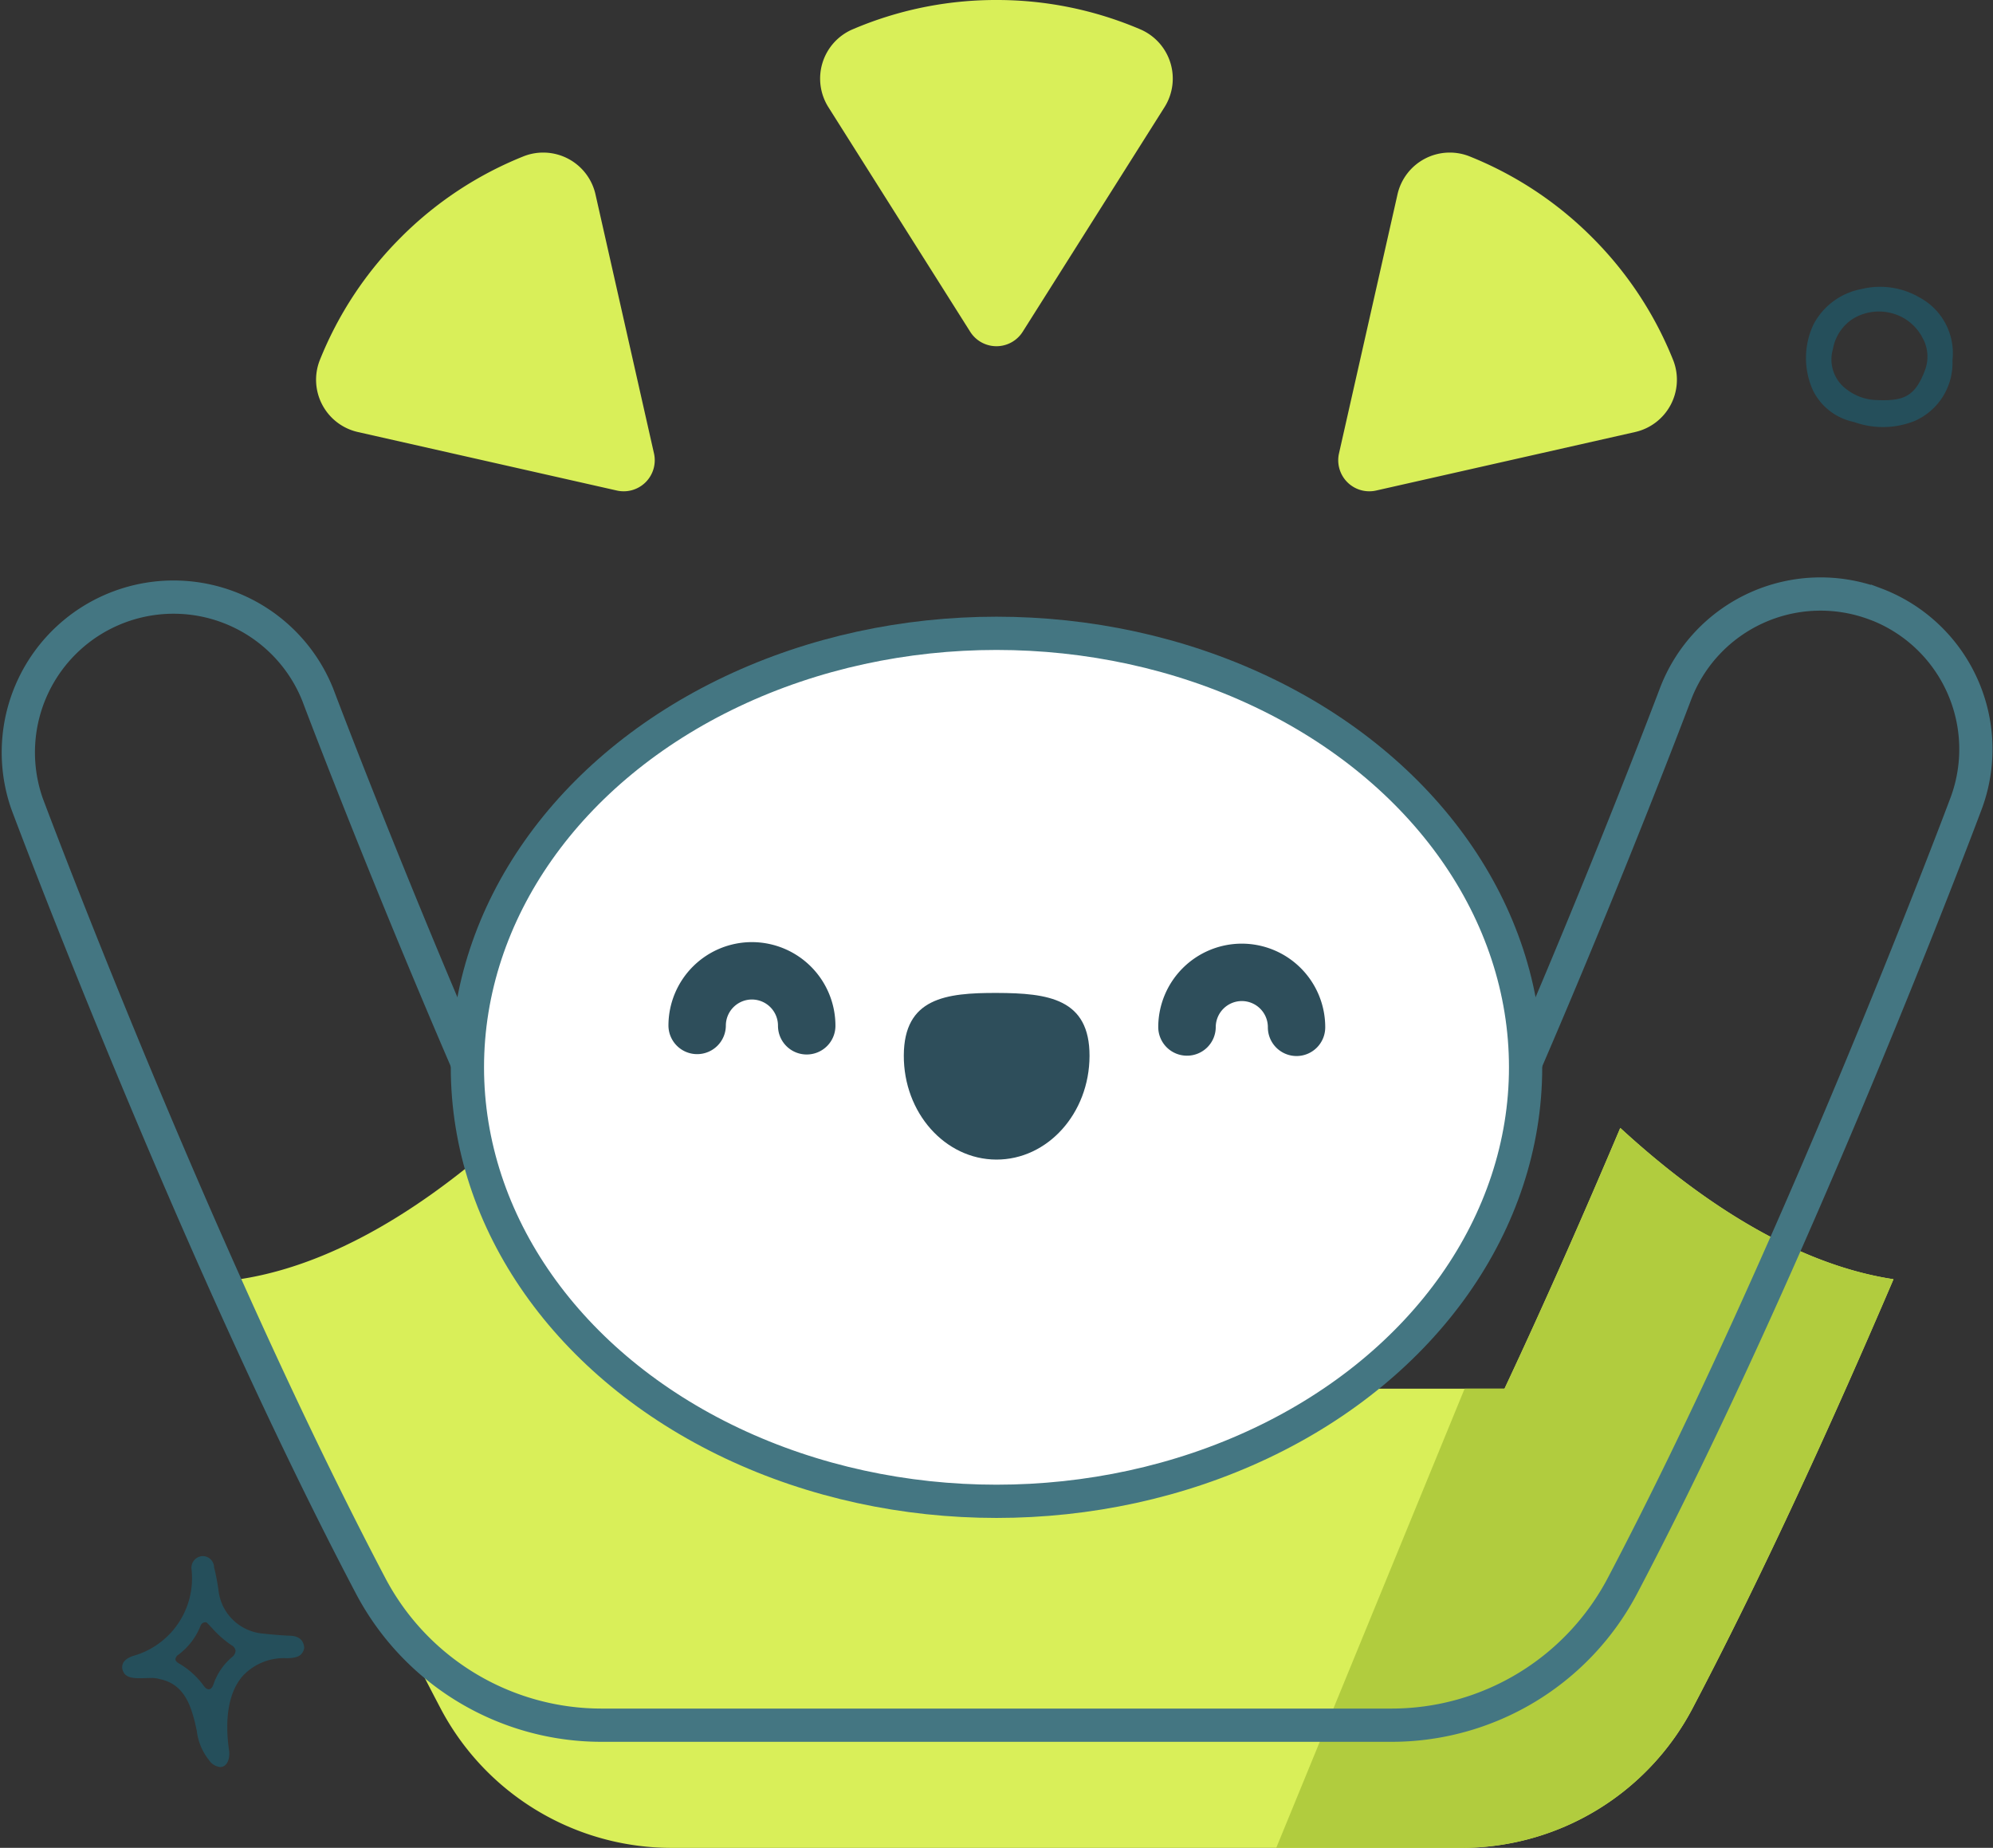 <svg xmlns="http://www.w3.org/2000/svg" width="119.89" height="111.154" viewBox="0 0 119.89 111.154">
  <rect x="0" y="0" width="119.89" height="111.154" fill="#333333" stroke="none"/>
  <g id="Group_771" data-name="Group 771" transform="translate(-160.971 -331)">
    <path id="Path_918" data-name="Path 918" d="M8.7,3.29A3.8,3.8,0,0,0,5.817.155,4.707,4.707,0,0,0,2.3.57,4.111,4.111,0,0,0,.076,3.334a4.723,4.723,0,0,0,.985,3.872A3.529,3.529,0,0,0,3.8,8.412c.067,0,.135,0,.194,0A5.14,5.14,0,0,0,7.452,7.4,3.81,3.81,0,0,0,8.7,3.29Zm-1.435.916C7.108,6.021,6.5,6.449,4.747,6.816a3.075,3.075,0,0,1-1.711-.178A2.224,2.224,0,0,1,1.581,4.5a2.719,2.719,0,0,1,.7-2.082A3,3,0,0,1,4.517,1.5a2.9,2.9,0,0,1,2.091.947A2.309,2.309,0,0,1,7.264,4.206Z" transform="matrix(0.966, 0.259, -0.259, 0.966, 270.87, 347.242)" fill="#254f5b"/>
    <path id="Path_917" data-name="Path 917" d="M897.394,228.87c-.037-.476-.322-.717-.872-.735s-1.119-.074-1.732-.14a2.939,2.939,0,0,1-2.543-2.5,12.943,12.943,0,0,0-.277-1.477.686.686,0,0,0-.72-.67.706.706,0,0,0-.638.788,4.847,4.847,0,0,1-3.527,5.22c-.471.166-.685.423-.637.764.123.568.618.592,1.359.567.115,0,.227-.008.336-.008a1.919,1.919,0,0,1,.588.073c1.394.3,1.807,1.489,2.083,2.585.041.169.077.339.114.511a3.478,3.478,0,0,0,.723,1.754.951.951,0,0,0,.678.435.472.472,0,0,0,.17-.03c.267-.1.414-.448.382-.9-.209-1.392-.242-3.321.8-4.536a3.379,3.379,0,0,1,2.682-1.081C896.86,229.474,897.286,229.415,897.394,228.87Zm-4.356.563a3.715,3.715,0,0,0-1.1,1.613c-.024.072-.1.291-.263.313l-.029,0c-.131,0-.243-.13-.315-.232a4.825,4.825,0,0,0-1.455-1.312c-.137-.082-.223-.154-.23-.26a.363.363,0,0,1,.174-.273,4,4,0,0,0,1.343-1.759.3.3,0,0,1,.273-.194h.069l.055.049c.1.1.193.2.289.3a6.223,6.223,0,0,0,1.172,1.032.453.453,0,0,1,.242.326A.534.534,0,0,1,893.039,229.433Z" transform="translate(-718.121 201.256)" fill="#254f5b"/>
    <g id="Group_770" data-name="Group 770" transform="translate(162 331)">
      <path id="Path_972" data-name="Path 972" d="M122.9,293.305c-2.083,4.924-4.463,10.354-6.964,15.684H63.245c-2.5-5.329-4.881-10.759-6.964-15.684-3.484,3.2-9.6,8.064-16.437,9.1,3.5,8.184,7.741,17.541,12.086,25.805a15.7,15.7,0,0,0,13.895,8.4h47.53a15.7,15.7,0,0,0,13.895-8.4c4.345-8.264,8.586-17.622,12.086-25.805C132.5,301.369,126.384,296.506,122.9,293.305Z" transform="translate(-26.461 -225.455)" fill="#d9ef59"/>
      <path id="Intersection_1" data-name="Intersection 1" d="M0,43.3l11.331-27.62h2.4c2.5-5.33,4.881-10.76,6.963-15.683,3.484,3.2,9.6,8.064,16.437,9.1-3.5,8.184-7.741,17.542-12.086,25.806a15.7,15.7,0,0,1-13.894,8.4Z" transform="translate(75.746 67.85)" fill="#b1cc3e"/>
      <path id="Path_970" data-name="Path 970" d="M111.77,186.378a9.34,9.34,0,0,0-12.025,5.463c-.1.259-6.71,17.8-14.484,34.369H32.57C24.8,209.645,18.184,192.1,18.086,191.841A9.34,9.34,0,0,0,.6,198.4c.5,1.339,10.287,27.3,20.658,47.026a15.7,15.7,0,0,0,13.895,8.4h47.53a15.7,15.7,0,0,0,13.895-8.4c10.371-19.726,20.155-45.687,20.658-47.026a9.339,9.339,0,0,0-5.463-12.025Z" transform="translate(0 -150.051)" fill="none" stroke="#447682" stroke-width="2"/>
      <ellipse id="Ellipse_256" data-name="Ellipse 256" cx="31.828" cy="26.106" rx="31.828" ry="26.106" transform="translate(27.088 38.096)" fill="#fff" stroke="#447682" stroke-width="2"/>
      <g id="Group_769" data-name="Group 769" transform="translate(39.178 56.671)">
        <path id="Path_976" data-name="Path 976" d="M242.962,293.856c.011-3.451-2.488-3.783-5.572-3.793s-5.585.307-5.6,3.758,2.48,6.256,5.564,6.266S242.952,297.307,242.962,293.856Z" transform="translate(-217.628 -287.006)" fill="#2e4e5b"/>
        <path id="Path_977" data-name="Path 977" d="M178.557,283.537h-.006a1.726,1.726,0,0,1-1.721-1.731,1.572,1.572,0,0,0-1.566-1.576h0a1.57,1.57,0,0,0-1.57,1.565,1.726,1.726,0,0,1-1.726,1.721h-.006a1.726,1.726,0,0,1-1.721-1.731,5.022,5.022,0,0,1,5.022-5.007h.016a5.029,5.029,0,0,1,5.007,5.038A1.725,1.725,0,0,1,178.557,283.537Z" transform="translate(-170.237 -276.778)" fill="#2e4e5b"/>
        <path id="Path_978" data-name="Path 978" d="M306.6,283.939h-.006a1.726,1.726,0,0,1-1.721-1.731,1.57,1.57,0,0,0-1.565-1.576h0a1.572,1.572,0,0,0-1.57,1.566A1.726,1.726,0,0,1,300,283.918H300a1.726,1.726,0,0,1-1.721-1.732,5.029,5.029,0,0,1,5.022-5.007h.016a5.023,5.023,0,0,1,5.007,5.038A1.726,1.726,0,0,1,306.6,283.939Z" transform="translate(-268.811 -277.087)" fill="#2e4e5b"/>
      </g>
      <path id="Path_980" data-name="Path 980" d="M220.514,30.53a21.916,21.916,0,0,1,8.7,1.786,3.223,3.223,0,0,1,1.407,4.662l-8.53,13.508a1.868,1.868,0,0,1-3.158,0l-8.53-13.508a3.223,3.223,0,0,1,1.407-4.662A21.912,21.912,0,0,1,220.514,30.53Z" transform="translate(-161.599 -30.53)" fill="#d9ef59"/>
      <path id="Path_981" data-name="Path 981" d="M83.238,75.506a21.914,21.914,0,0,1,7.416-4.891,3.223,3.223,0,0,1,4.291,2.3L98.465,88.5a1.868,1.868,0,0,1-2.233,2.233l-15.583-3.52a3.223,3.223,0,0,1-2.3-4.291,21.916,21.916,0,0,1,4.89-7.416Z" transform="translate(-60.153 -61.226)" fill="#d9ef59"/>
      <path id="Path_982" data-name="Path 982" d="M360.593,75.506a21.914,21.914,0,0,0-7.416-4.891,3.223,3.223,0,0,0-4.291,2.3L345.366,88.5a1.868,1.868,0,0,0,2.233,2.233l15.583-3.52a3.223,3.223,0,0,0,2.3-4.291A21.92,21.92,0,0,0,360.593,75.506Z" transform="translate(-265.847 -61.226)" fill="#d9ef59"/>
    </g>
  </g>
</svg>
